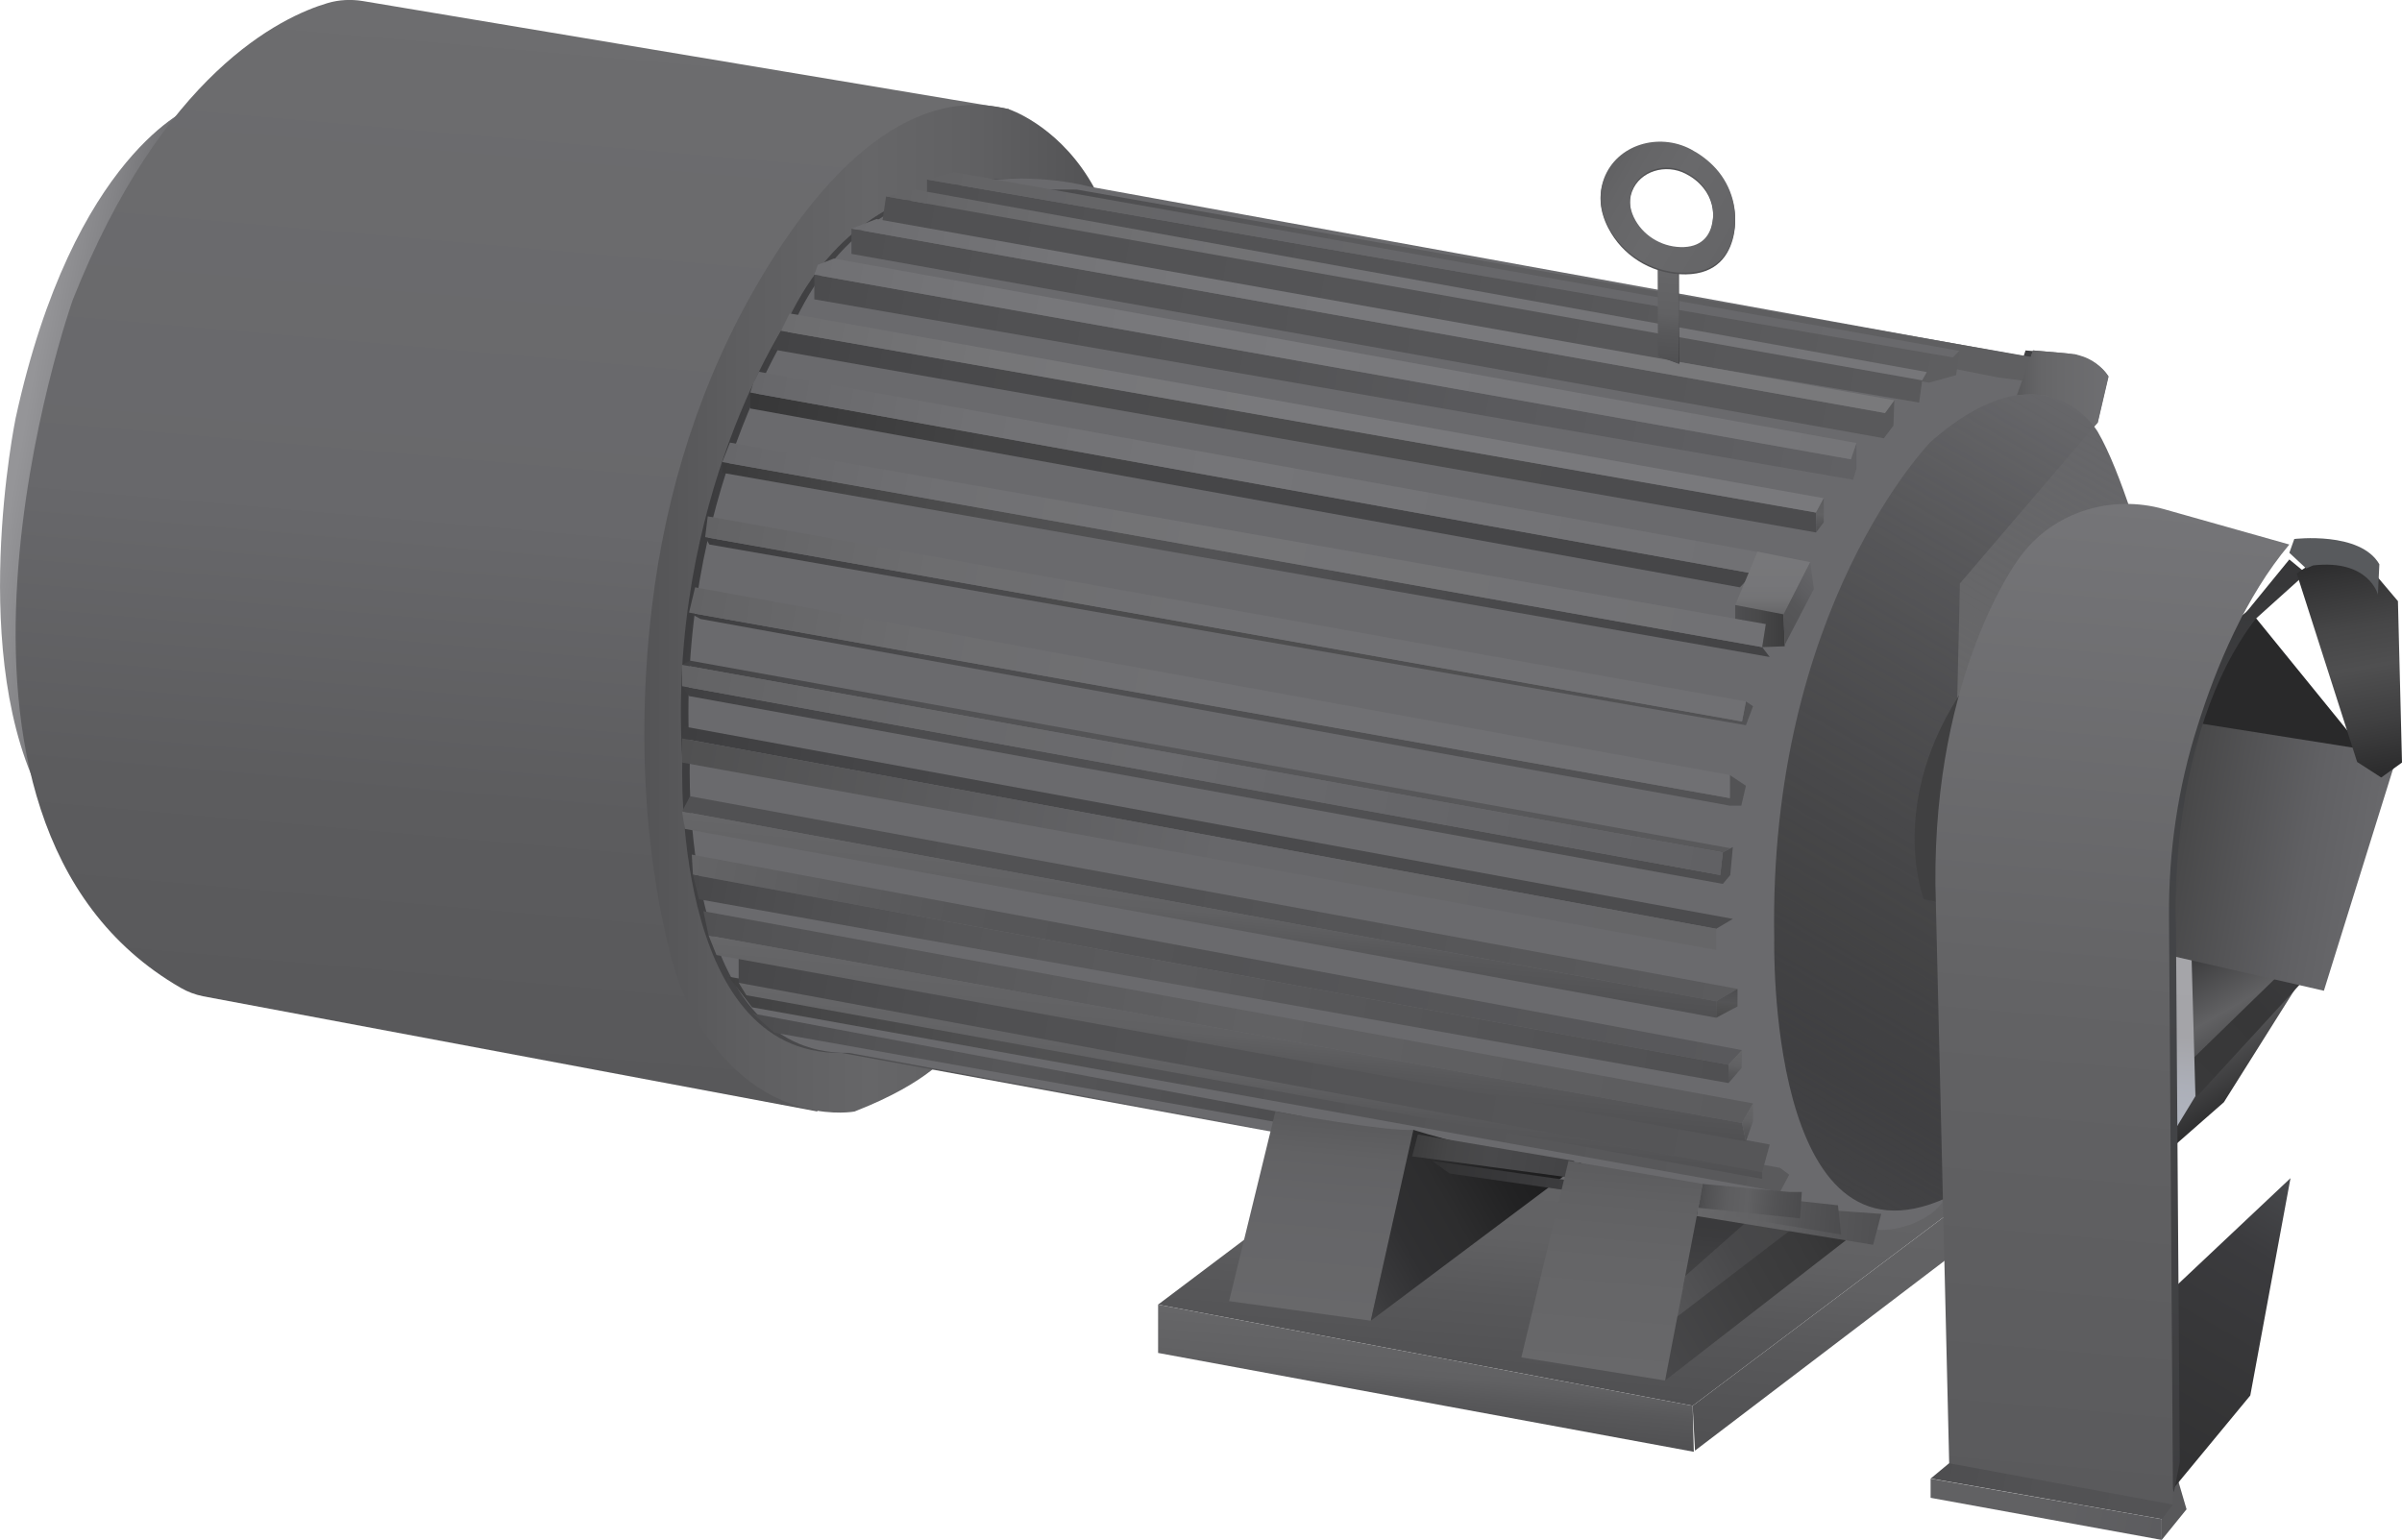 <?xml version="1.0" encoding="utf-8"?>
<svg version="1.1" id="图层_1" xmlns="http://www.w3.org/2000/svg" xmlns:xlink="http://www.w3.org/1999/xlink" x="0px" y="0px"
	 viewBox="0 0 165.45 106.08" style="enable-background:new 0 0 165.45 106.08;" xml:space="preserve">
<g id="电机_3_">
	<linearGradient id="SVGID_105_" gradientUnits="userSpaceOnUse" x1="110.674" y1="76.519" x2="108.955" y2="96.172">
		<stop  offset="0" style="stop-color:#676769"/>
		<stop  offset="0.099" style="stop-color:#656567"/>
		<stop  offset="0.47" style="stop-color:#616163"/>
		<stop  offset="0.684" style="stop-color:#58585A"/>
		<stop  offset="1" style="stop-color:#505052"/>
	</linearGradient>
	<polygon style="fill:url(#SVGID_105_);" points="86.18,85.04 79.77,89.87 116.59,96.84 140.19,79.1 97.35,75.62 	"/>
	<linearGradient id="SVGID_106_" gradientUnits="userSpaceOnUse" x1="150.124" y1="100.066" x2="149.592" y2="106.139">
		<stop  offset="0" style="stop-color:#58585A"/>
		<stop  offset="0.023" style="stop-color:#58585A"/>
		<stop  offset="0.47" style="stop-color:#58585A"/>
		<stop  offset="1" style="stop-color:#58585A"/>
	</linearGradient>
	<polygon style="fill:url(#SVGID_106_);" points="148.9,106.08 148.9,104.65 149.45,100.01 150.61,103.97 	"/>
	<linearGradient id="SVGID_107_" gradientUnits="userSpaceOnUse" x1="98.518" y1="91.512" x2="97.918" y2="98.367">
		<stop  offset="0" style="stop-color:#676769"/>
		<stop  offset="0.099" style="stop-color:#656567"/>
		<stop  offset="0.47" style="stop-color:#616163"/>
		<stop  offset="0.684" style="stop-color:#58585A"/>
		<stop  offset="1" style="stop-color:#505052"/>
	</linearGradient>
	<polygon style="fill:url(#SVGID_107_);" points="79.77,89.87 79.77,93.2 116.67,100.01 116.59,96.84 	"/>
	<linearGradient id="SVGID_108_" gradientUnits="userSpaceOnUse" x1="133.343" y1="99.807" x2="149.829" y2="102.714">
		<stop  offset="0" style="stop-color:#4E4E50"/>
		<stop  offset="0.023" style="stop-color:#4E4E50"/>
		<stop  offset="0.47" style="stop-color:#525254"/>
		<stop  offset="1" style="stop-color:#535355"/>
	</linearGradient>
	<path style="fill:url(#SVGID_108_);" d="M135.43,99.82l-2.44,2.03l15.92,2.8c0-0.01,0.76-1,0.77-1c0-0.03-0.22-3.09-0.21-3.11
		C144.81,100.33,140.07,100.03,135.43,99.82z"/>
	<linearGradient id="SVGID_109_" gradientUnits="userSpaceOnUse" x1="132.861" y1="102.538" x2="149.021" y2="105.388">
		<stop  offset="0" style="stop-color:#616163"/>
		<stop  offset="0.023" style="stop-color:#616163"/>
		<stop  offset="0.47" style="stop-color:#616163"/>
		<stop  offset="1" style="stop-color:#5C5C5F"/>
	</linearGradient>
	<polygon style="fill:url(#SVGID_109_);" points="132.98,103.18 132.98,101.86 148.9,104.65 148.9,106.08 	"/>
	<linearGradient id="SVGID_110_" gradientUnits="userSpaceOnUse" x1="1.513" y1="30.131" x2="14.56" y2="32.431">
		<stop  offset="0" style="stop-color:#959598"/>
		<stop  offset="0.247" style="stop-color:#848487"/>
		<stop  offset="0.514" style="stop-color:#6D6D70"/>
		<stop  offset="0.74" style="stop-color:#6B6B6E"/>
		<stop  offset="0.868" style="stop-color:#636365"/>
		<stop  offset="0.97" style="stop-color:#555558"/>
		<stop  offset="1" style="stop-color:#505052"/>
	</linearGradient>
	<path style="fill:url(#SVGID_110_);" d="M13.25,7.36c0,0-8.18,3.17-12.17,21.43c0,0-3.44,16.65,1.97,26.46L13.25,7.36z"/>
	<linearGradient id="SVGID_111_" gradientUnits="userSpaceOnUse" x1="38.23" y1="1.216" x2="31.826" y2="74.424">
		<stop  offset="0" style="stop-color:#6D6D6F"/>
		<stop  offset="0.066" style="stop-color:#6C6C6E"/>
		<stop  offset="0.47" style="stop-color:#68686B"/>
		<stop  offset="0.492" style="stop-color:#67676A"/>
		<stop  offset="0.742" style="stop-color:#5C5C5E"/>
		<stop  offset="1" style="stop-color:#58585A"/>
	</linearGradient>
	<path style="fill:url(#SVGID_111_);" d="M69.47,7.51L24.98,0.07c-0.8-0.13-1.63-0.09-2.41,0.14C19.32,1.17,11.2,5.07,5.01,20.66
		c0,0-12.66,35.81,7.44,47.39c0.48,0.28,1,0.47,1.54,0.58l42.33,7.94l-9.82-16l0.79-24.71l10.93-22.01c0,0,12.35-3.15,12.83-3.71
		C71.53,9.57,69.47,7.51,69.47,7.51z"/>
	<linearGradient id="SVGID_112_" gradientUnits="userSpaceOnUse" x1="44.377" y1="41.932" x2="77.374" y2="41.932">
		<stop  offset="0" style="stop-color:#545456"/>
		<stop  offset="0.202" style="stop-color:#5E5E60"/>
		<stop  offset="0.47" style="stop-color:#666668"/>
		<stop  offset="0.7" style="stop-color:#606062"/>
		<stop  offset="1" style="stop-color:#505052"/>
	</linearGradient>
	<path style="fill:url(#SVGID_112_);" d="M58.86,76.57c0,0-5.7,1.09-10.09-5.07c-1.15-1.61-1.96-3.43-2.48-5.34
		c-1.05-3.89-2.79-12.62-1.38-24.39c0.95-7.94,3.38-15.65,7.45-22.53c3.93-6.66,9.88-13.52,17.12-11.72c0,0,12.62,4.07,5.97,25.5
		L65.41,72.5C65.41,72.5,64.14,74.51,58.86,76.57z"/>
	<linearGradient id="SVGID_113_" gradientUnits="userSpaceOnUse" x1="47.762" y1="39.467" x2="139.478" y2="55.639">
		<stop  offset="0" style="stop-color:#3C3C3E"/>
		<stop  offset="0.226" style="stop-color:#525254"/>
		<stop  offset="0.518" style="stop-color:#6A6A6D"/>
		<stop  offset="0.638" style="stop-color:#5B5B5E"/>
		<stop  offset="0.859" style="stop-color:#454547"/>
		<stop  offset="1" style="stop-color:#3D3D3F"/>
	</linearGradient>
	<path style="fill:url(#SVGID_113_);" d="M74.5,12.85c0,0-13.94-3.91-20.19,9.12c0,0-8.42,12.31-7.31,30.37
		c0,0-0.85,20.35,10.95,20.19l66.6,12.2h4.43c1.38,0,2.73-0.48,3.8-1.35l0,0l0.48-0.53l0.48-11.09l0.74-31.57l8.76-10.24l0.74-0.84
		l0.74-3.17c0,0-0.77-1.48-3.3-1.64l-1.9-0.16l-0.16,0.48L74.5,12.85z"/>
	<linearGradient id="SVGID_114_" gradientUnits="userSpaceOnUse" x1="98.217" y1="14.66" x2="92.338" y2="81.861">
		<stop  offset="0" style="stop-color:#69696B"/>
		<stop  offset="0.518" style="stop-color:#6A6A6D"/>
		<stop  offset="0.638" style="stop-color:#5B5B5E"/>
		<stop  offset="0.859" style="stop-color:#454547"/>
		<stop  offset="1" style="stop-color:#3D3D3F"/>
	</linearGradient>
	<path com-has-ani="true" com-name="com_stroke" style="fill:#6A6A6D;" d="M75.02,12.85c0,0-13.94-3.91-20.19,9.12c0,0-8.42,12.31-7.31,30.37
		c0,0-0.85,20.35,10.95,20.19l66.6,12.2h4.43c1.38,0,2.73-0.48,3.8-1.35l0,0l0.48-0.53l0.48-11.09l0.74-31.57l8.76-10.24l0.74-0.84
		l0.74-3.17c0,0-0.77-1.48-3.3-1.64l-1.9-0.16l-0.16,0.48L75.02,12.85z"/>
	<linearGradient id="SVGID_115_" gradientUnits="userSpaceOnUse" x1="51.561" y1="27.717" x2="120.677" y2="39.904">
		<stop  offset="0" style="stop-color:#373738"/>
		<stop  offset="0.02" style="stop-color:#383839"/>
		<stop  offset="0.234" style="stop-color:#434344"/>
		<stop  offset="0.47" style="stop-color:#464648"/>
		<stop  offset="1" style="stop-color:#464648"/>
	</linearGradient>
	<polygon style="fill:url(#SVGID_115_);" points="51.68,28.14 51.68,27.04 120.75,39.51 119.84,40.46 	"/>
	<linearGradient id="SVGID_116_" gradientUnits="userSpaceOnUse" x1="51.787" y1="26.436" x2="121.274" y2="38.688">
		<stop  offset="0" style="stop-color:#67676A"/>
		<stop  offset="0.219" style="stop-color:#717174"/>
		<stop  offset="0.47" style="stop-color:#757578"/>
		<stop  offset="1" style="stop-color:#717174"/>
	</linearGradient>
	<polygon style="fill:url(#SVGID_116_);" points="51.89,26.37 52.27,25.61 121.38,38.08 120.75,39.51 51.68,27.04 	"/>
	<linearGradient id="SVGID_117_" gradientUnits="userSpaceOnUse" x1="53.28" y1="23.367" x2="125.201" y2="36.049">
		<stop  offset="0" style="stop-color:#434345"/>
		<stop  offset="0.176" style="stop-color:#49494B"/>
		<stop  offset="0.47" style="stop-color:#4D4D4E"/>
		<stop  offset="1" style="stop-color:#4C4C4E"/>
	</linearGradient>
	<polygon style="fill:url(#SVGID_117_);" points="53.79,22.79 125.09,35.31 125.09,36.68 53.16,24.06 	"/>
	<linearGradient id="SVGID_118_" gradientUnits="userSpaceOnUse" x1="53.899" y1="22.159" x2="125.534" y2="34.791">
		<stop  offset="0" style="stop-color:#6D6D6F"/>
		<stop  offset="0.21" style="stop-color:#767678"/>
		<stop  offset="0.47" style="stop-color:#79797C"/>
		<stop  offset="1" style="stop-color:#79797C"/>
	</linearGradient>
	<polygon style="fill:url(#SVGID_118_);" points="54.39,21.59 53.79,22.79 125.09,35.31 125.62,34.32 	"/>
	<linearGradient id="SVGID_119_" gradientUnits="userSpaceOnUse" x1="125.47" y1="34.307" x2="125.261" y2="36.698">
		<stop  offset="0" style="stop-color:#5C5C5E"/>
		<stop  offset="0.066" style="stop-color:#5D5D5F"/>
		<stop  offset="0.47" style="stop-color:#616163"/>
		<stop  offset="0.684" style="stop-color:#58585A"/>
		<stop  offset="1" style="stop-color:#505052"/>
	</linearGradient>
	<polygon style="fill:url(#SVGID_119_);" points="125.62,35.98 125.09,36.68 125.09,35.31 125.62,34.32 	"/>
	<linearGradient id="SVGID_120_" gradientUnits="userSpaceOnUse" x1="56.034" y1="19.231" x2="127.943" y2="31.911">
		<stop  offset="0" style="stop-color:#4C4C4E"/>
		<stop  offset="0.139" style="stop-color:#505052"/>
		<stop  offset="0.45" style="stop-color:#545456"/>
		<stop  offset="0.623" style="stop-color:#59595C"/>
		<stop  offset="1" style="stop-color:#616164"/>
	</linearGradient>
	<polygon style="fill:url(#SVGID_120_);" points="127.87,30.52 127.49,31.64 56.09,18.92 56.09,20.62 127.64,33.05 127.87,32.3 	"/>
	<linearGradient id="SVGID_121_" gradientUnits="userSpaceOnUse" x1="56.193" y1="18.33" x2="127.797" y2="30.955">
		<stop  offset="0" style="stop-color:#707073"/>
		<stop  offset="0.176" style="stop-color:#767679"/>
		<stop  offset="0.47" style="stop-color:#7A7A7D"/>
		<stop  offset="1" style="stop-color:#757578"/>
	</linearGradient>
	<polygon style="fill:url(#SVGID_121_);" points="127.87,30.52 127.49,31.64 56.09,18.92 56.33,18.24 57.44,17.81 	"/>
	<linearGradient id="SVGID_122_" gradientUnits="userSpaceOnUse" x1="71.772" y1="13.486" x2="139.973" y2="25.511">
		<stop  offset="0" style="stop-color:#49494B"/>
		<stop  offset="0.073" style="stop-color:#4F4F51"/>
		<stop  offset="0.261" style="stop-color:#5A5A5C"/>
		<stop  offset="0.47" style="stop-color:#5E5E60"/>
		<stop  offset="1" style="stop-color:#5F5F61"/>
	</linearGradient>
	<polygon style="fill:url(#SVGID_122_);" points="74.17,13.06 140.13,24.63 139.74,26.28 137.57,25.99 71.85,13.06 	"/>
	<linearGradient id="SVGID_123_" gradientUnits="userSpaceOnUse" x1="63.755" y1="12.895" x2="134.817" y2="25.425">
		<stop  offset="0" style="stop-color:#505052"/>
		<stop  offset="0.51" style="stop-color:#555557"/>
		<stop  offset="1" style="stop-color:#5E5E60"/>
	</linearGradient>
	<polygon style="fill:url(#SVGID_123_);" points="63.85,12.37 63.85,14.17 132.88,26.36 134.74,25.84 134.96,24.17 134.51,24.62 	
		"/>
	<linearGradient id="SVGID_124_" gradientUnits="userSpaceOnUse" x1="60.835" y1="14.61" x2="132.283" y2="27.208">
		<stop  offset="0" style="stop-color:#505052"/>
		<stop  offset="0.47" style="stop-color:#555557"/>
		<stop  offset="1" style="stop-color:#59595B"/>
	</linearGradient>
	<polygon style="fill:url(#SVGID_124_);" points="61.03,13.53 60.71,15.7 132.19,27.73 132.4,26.2 	"/>
	<linearGradient id="SVGID_125_" gradientUnits="userSpaceOnUse" x1="61.089" y1="13.172" x2="132.688" y2="25.797">
		<stop  offset="0" style="stop-color:#636365"/>
		<stop  offset="0.047" style="stop-color:#666668"/>
		<stop  offset="0.265" style="stop-color:#717173"/>
		<stop  offset="0.505" style="stop-color:#747477"/>
		<stop  offset="1" style="stop-color:#767679"/>
	</linearGradient>
	<polygon style="fill:url(#SVGID_125_);" points="63.03,13.06 61.03,13.53 132.4,26.2 132.72,25.63 	"/>
	<linearGradient id="SVGID_126_" gradientUnits="userSpaceOnUse" x1="63.919" y1="11.964" x2="134.907" y2="24.481">
		<stop  offset="0" style="stop-color:#636365"/>
		<stop  offset="0.066" style="stop-color:#646466"/>
		<stop  offset="0.47" style="stop-color:#67676A"/>
		<stop  offset="1" style="stop-color:#69696C"/>
	</linearGradient>
	<polygon style="fill:url(#SVGID_126_);" points="65.71,11.86 63.85,12.37 134.51,24.62 134.96,24.17 	"/>
	<linearGradient id="SVGID_127_" gradientUnits="userSpaceOnUse" x1="138.923" y1="26.765" x2="145.23" y2="26.765">
		<stop  offset="0" style="stop-color:#59595B"/>
		<stop  offset="0.02" style="stop-color:#5A5A5C"/>
		<stop  offset="0.234" style="stop-color:#656567"/>
		<stop  offset="0.47" style="stop-color:#69696B"/>
		<stop  offset="1" style="stop-color:#6E6E71"/>
	</linearGradient>
	<path style="fill:url(#SVGID_127_);" d="M140.03,24.14l-1.11,3.09l0.99-0.07l1.11,0.09l3.22,2.13l0.24-0.28l0.74-3.17v0
		c-0.46-0.71-1.16-1.22-1.97-1.44l-0.32-0.09L140.03,24.14z"/>
	<linearGradient id="SVGID_128_" gradientUnits="userSpaceOnUse" x1="49.691" y1="32.186" x2="121.954" y2="44.928">
		<stop  offset="0" style="stop-color:#3A3A3B"/>
		<stop  offset="0.11" style="stop-color:#454546"/>
		<stop  offset="0.281" style="stop-color:#505051"/>
		<stop  offset="0.47" style="stop-color:#535355"/>
		<stop  offset="0.67" style="stop-color:#4B4B4D"/>
		<stop  offset="1" style="stop-color:#434345"/>
	</linearGradient>
	<polygon style="fill:url(#SVGID_128_);" points="49.75,32.57 49.75,31.83 121.38,44.58 121.9,45.26 	"/>
	<linearGradient id="SVGID_129_" gradientUnits="userSpaceOnUse" x1="49.873" y1="31.152" x2="121.52" y2="43.786">
		<stop  offset="0" style="stop-color:#67676A"/>
		<stop  offset="0.21" style="stop-color:#707073"/>
		<stop  offset="0.47" style="stop-color:#747476"/>
		<stop  offset="1" style="stop-color:#717174"/>
	</linearGradient>
	<polygon style="fill:url(#SVGID_129_);" points="50.28,30.49 49.75,31.83 121.38,44.58 121.63,42.99 	"/>
	<linearGradient id="SVGID_130_" gradientUnits="userSpaceOnUse" x1="48.64" y1="36.582" x2="120.637" y2="49.277">
		<stop  offset="0" style="stop-color:#3C3C3E"/>
		<stop  offset="0.032" style="stop-color:#3E3E40"/>
		<stop  offset="0.24" style="stop-color:#49494B"/>
		<stop  offset="0.47" style="stop-color:#4D4D4E"/>
		<stop  offset="1" style="stop-color:#535355"/>
	</linearGradient>
	<polygon style="fill:url(#SVGID_130_);" points="48.86,37.51 48.57,37 119.99,49.7 120.26,48.32 120.75,48.65 120.26,49.96 	"/>
	<linearGradient id="SVGID_131_" gradientUnits="userSpaceOnUse" x1="48.618" y1="36.33" x2="120.149" y2="48.943">
		<stop  offset="0" style="stop-color:#636365"/>
		<stop  offset="0.219" style="stop-color:#6D6D6F"/>
		<stop  offset="0.47" style="stop-color:#707073"/>
		<stop  offset="1" style="stop-color:#707073"/>
	</linearGradient>
	<polygon style="fill:url(#SVGID_131_);" points="48.75,35.57 48.57,37 119.99,49.7 120.26,48.32 	"/>
	<linearGradient id="SVGID_132_" gradientUnits="userSpaceOnUse" x1="58.559" y1="16.261" x2="130.487" y2="28.944">
		<stop  offset="0" style="stop-color:#505052"/>
		<stop  offset="0.066" style="stop-color:#515153"/>
		<stop  offset="0.47" style="stop-color:#555557"/>
		<stop  offset="1" style="stop-color:#59595B"/>
	</linearGradient>
	<polygon style="fill:url(#SVGID_132_);" points="58.65,15.75 58.65,17.49 129.76,30.19 130.42,29.32 130.48,27.57 129.84,28.45 	
		"/>
	<linearGradient id="SVGID_133_" gradientUnits="userSpaceOnUse" x1="58.719" y1="15.355" x2="130.408" y2="27.995">
		<stop  offset="0" style="stop-color:#6D6D70"/>
		<stop  offset="0.2" style="stop-color:#757578"/>
		<stop  offset="0.47" style="stop-color:#79797C"/>
		<stop  offset="1" style="stop-color:#79797B"/>
	</linearGradient>
	<polygon style="fill:url(#SVGID_133_);" points="60.37,15.09 58.65,15.75 129.84,28.45 130.48,27.57 	"/>
	<linearGradient id="SVGID_134_" gradientUnits="userSpaceOnUse" x1="47.525" y1="41.818" x2="120.171" y2="54.627">
		<stop  offset="0" style="stop-color:#3E3E40"/>
		<stop  offset="0.043" style="stop-color:#414143"/>
		<stop  offset="0.246" style="stop-color:#4C4C4E"/>
		<stop  offset="0.47" style="stop-color:#505052"/>
		<stop  offset="1" style="stop-color:#535355"/>
	</linearGradient>
	<polygon style="fill:url(#SVGID_134_);" points="48.25,42.64 47.46,42.2 119.15,54.98 119.15,53.39 120.26,54.13 119.94,55.5 
		119.15,55.5 	"/>
	<linearGradient id="SVGID_135_" gradientUnits="userSpaceOnUse" x1="47.601" y1="41.384" x2="119.317" y2="54.029">
		<stop  offset="0" style="stop-color:#636365"/>
		<stop  offset="0.219" style="stop-color:#6D6D6F"/>
		<stop  offset="0.47" style="stop-color:#707073"/>
		<stop  offset="1" style="stop-color:#707073"/>
	</linearGradient>
	<polygon style="fill:url(#SVGID_135_);" points="47.88,40.46 47.46,42.2 119.15,54.98 119.15,53.39 	"/>
	<linearGradient id="SVGID_136_" gradientUnits="userSpaceOnUse" x1="46.99" y1="45.751" x2="119.168" y2="58.478">
		<stop  offset="0" style="stop-color:#424244"/>
		<stop  offset="0.064" style="stop-color:#474749"/>
		<stop  offset="0.257" style="stop-color:#525254"/>
		<stop  offset="0.47" style="stop-color:#565658"/>
		<stop  offset="1" style="stop-color:#59595B"/>
	</linearGradient>
	<polygon style="fill:url(#SVGID_136_);" points="47.53,45.51 46.98,45.8 118.67,58.72 119.18,58.43 	"/>
	<linearGradient id="SVGID_137_" gradientUnits="userSpaceOnUse" x1="47.04" y1="46.929" x2="119.285" y2="59.668">
		<stop  offset="0" style="stop-color:#3F3F41"/>
		<stop  offset="0.043" style="stop-color:#424244"/>
		<stop  offset="0.246" style="stop-color:#4D4D4F"/>
		<stop  offset="0.47" style="stop-color:#515153"/>
		<stop  offset="1" style="stop-color:#4E4E50"/>
	</linearGradient>
	<polygon style="fill:url(#SVGID_137_);" points="47.46,47.95 46.98,47.27 118.49,60.28 118.67,58.72 119.36,58.35 119.18,60.28 
		118.67,60.89 	"/>
	<linearGradient id="SVGID_138_" gradientUnits="userSpaceOnUse" x1="46.821" y1="46.71" x2="118.65" y2="59.375">
		<stop  offset="0" style="stop-color:#636365"/>
		<stop  offset="0.16" style="stop-color:#68686A"/>
		<stop  offset="0.465" style="stop-color:#6B6B6E"/>
		<stop  offset="0.532" style="stop-color:#69696C"/>
		<stop  offset="1" style="stop-color:#616164"/>
	</linearGradient>
	<polygon style="fill:url(#SVGID_138_);" points="46.98,45.8 46.98,47.27 118.49,60.28 118.67,58.72 	"/>
	<linearGradient id="SVGID_139_" gradientUnits="userSpaceOnUse" x1="47.007" y1="50.723" x2="119.331" y2="63.476">
		<stop  offset="0" style="stop-color:#3E3E40"/>
		<stop  offset="0.2" style="stop-color:#464648"/>
		<stop  offset="0.47" style="stop-color:#4A4A4C"/>
		<stop  offset="1" style="stop-color:#4C4C4E"/>
	</linearGradient>
	<polygon style="fill:url(#SVGID_139_);" points="47.13,50.05 46.98,50.87 118.21,63.98 119.36,63.3 	"/>
	<linearGradient id="SVGID_140_" gradientUnits="userSpaceOnUse" x1="46.809" y1="51.846" x2="118.385" y2="64.466">
		<stop  offset="0" style="stop-color:#505051"/>
		<stop  offset="0.52" style="stop-color:#67676A"/>
		<stop  offset="1" style="stop-color:#666668"/>
	</linearGradient>
	<polygon style="fill:url(#SVGID_140_);" points="46.98,50.87 46.99,52.53 118.21,65.44 118.21,63.98 	"/>
	<linearGradient id="SVGID_141_" gradientUnits="userSpaceOnUse" x1="47.035" y1="55.589" x2="119.631" y2="68.389">
		<stop  offset="0" style="stop-color:#515153"/>
		<stop  offset="0.48" style="stop-color:#525254"/>
		<stop  offset="0.51" style="stop-color:#535355"/>
		<stop  offset="1" style="stop-color:#5B5B5D"/>
	</linearGradient>
	<polygon style="fill:url(#SVGID_141_);" points="46.98,55.9 47.53,54.85 119.68,68.12 118.21,68.97 	"/>
	<linearGradient id="SVGID_142_" gradientUnits="userSpaceOnUse" x1="50.006" y1="68.279" x2="123.195" y2="81.184">
		<stop  offset="0" style="stop-color:#404041"/>
		<stop  offset="0.064" style="stop-color:#454546"/>
		<stop  offset="0.257" style="stop-color:#505051"/>
		<stop  offset="0.47" style="stop-color:#535355"/>
		<stop  offset="1" style="stop-color:#5A5A5C"/>
	</linearGradient>
	<polygon style="fill:url(#SVGID_142_);" points="122.61,80.45 50.18,67.28 51.8,69.39 122.61,82.11 123.24,80.92 	"/>
	<linearGradient id="SVGID_143_" gradientUnits="userSpaceOnUse" x1="82.943" y1="59.045" x2="82.25" y2="66.967">
		<stop  offset="0" style="stop-color:#676769"/>
		<stop  offset="0.099" style="stop-color:#656567"/>
		<stop  offset="0.47" style="stop-color:#616163"/>
		<stop  offset="0.684" style="stop-color:#58585A"/>
		<stop  offset="1" style="stop-color:#505052"/>
	</linearGradient>
	<polygon style="fill:url(#SVGID_143_);" points="47.17,57.1 46.98,55.9 118.21,68.97 118.21,70.11 	"/>
	<linearGradient id="SVGID_144_" gradientUnits="userSpaceOnUse" x1="119.04" y1="68.065" x2="118.856" y2="70.17">
		<stop  offset="0" style="stop-color:#4B4B4D"/>
		<stop  offset="0.162" style="stop-color:#505052"/>
		<stop  offset="0.47" style="stop-color:#545456"/>
		<stop  offset="0.568" style="stop-color:#525253"/>
		<stop  offset="1" style="stop-color:#4A4A4B"/>
	</linearGradient>
	<polygon style="fill:url(#SVGID_144_);" points="119.68,69.33 119.68,68.12 118.21,68.97 118.21,70.11 	"/>
	<linearGradient id="SVGID_145_" gradientUnits="userSpaceOnUse" x1="47.488" y1="59.784" x2="119.956" y2="72.562">
		<stop  offset="0" style="stop-color:#646466"/>
		<stop  offset="0.033" style="stop-color:#626264"/>
		<stop  offset="0.25" style="stop-color:#575759"/>
		<stop  offset="0.49" style="stop-color:#535355"/>
		<stop  offset="1" style="stop-color:#59595C"/>
	</linearGradient>
	<polygon style="fill:url(#SVGID_145_);" points="47.65,58.87 47.73,60.26 119.06,73.35 119.99,72.34 	"/>
	<linearGradient id="SVGID_146_" gradientUnits="userSpaceOnUse" x1="47.581" y1="61.121" x2="119.212" y2="73.751">
		<stop  offset="0" style="stop-color:#48484A"/>
		<stop  offset="0.054" style="stop-color:#4C4C4E"/>
		<stop  offset="0.252" style="stop-color:#575759"/>
		<stop  offset="0.47" style="stop-color:#5B5B5D"/>
		<stop  offset="0.568" style="stop-color:#58585A"/>
		<stop  offset="1" style="stop-color:#505052"/>
	</linearGradient>
	<polygon style="fill:url(#SVGID_146_);" points="48.15,61.95 47.73,60.26 119.06,73.35 119.06,74.61 	"/>
	<linearGradient id="SVGID_147_" gradientUnits="userSpaceOnUse" x1="119.609" y1="72.31" x2="119.406" y2="74.639">
		<stop  offset="0" style="stop-color:#676769"/>
		<stop  offset="0.099" style="stop-color:#656567"/>
		<stop  offset="0.47" style="stop-color:#616163"/>
		<stop  offset="0.684" style="stop-color:#58585A"/>
		<stop  offset="1" style="stop-color:#505052"/>
	</linearGradient>
	<polygon style="fill:url(#SVGID_147_);" points="119.96,73.57 119.06,74.61 119.06,73.35 119.99,72.34 	"/>
	<linearGradient id="SVGID_148_" gradientUnits="userSpaceOnUse" x1="50.672" y1="67.042" x2="121.765" y2="79.578">
		<stop  offset="0" style="stop-color:#474749"/>
		<stop  offset="0.2" style="stop-color:#4F4F51"/>
		<stop  offset="0.47" style="stop-color:#535355"/>
		<stop  offset="1" style="stop-color:#565658"/>
	</linearGradient>
	<polygon style="fill:url(#SVGID_148_);" points="121.9,78.84 121.38,80.74 50.88,67.7 50.88,65.85 	"/>
	<linearGradient id="SVGID_149_" gradientUnits="userSpaceOnUse" x1="48.279" y1="63.726" x2="120.663" y2="76.489">
		<stop  offset="0" style="stop-color:#515153"/>
		<stop  offset="0.107" style="stop-color:#555557"/>
		<stop  offset="0.525" style="stop-color:#616163"/>
		<stop  offset="1" style="stop-color:#5C5C5E"/>
	</linearGradient>
	<polygon style="fill:url(#SVGID_149_);" points="48.45,62.77 48.81,64.45 119.99,77.36 120.75,76.01 	"/>
	<linearGradient id="SVGID_150_" gradientUnits="userSpaceOnUse" x1="84.879" y1="67.602" x2="84.191" y2="75.471">
		<stop  offset="0" style="stop-color:#676769"/>
		<stop  offset="0.099" style="stop-color:#656567"/>
		<stop  offset="0.47" style="stop-color:#616163"/>
		<stop  offset="0.684" style="stop-color:#58585A"/>
		<stop  offset="1" style="stop-color:#505052"/>
	</linearGradient>
	<polygon style="fill:url(#SVGID_150_);" points="49.35,65.79 48.81,64.45 119.99,77.36 120.26,78.63 	"/>
	<linearGradient id="SVGID_151_" gradientUnits="userSpaceOnUse" x1="120.486" y1="75.99" x2="120.255" y2="78.626">
		<stop  offset="0" style="stop-color:#676769"/>
		<stop  offset="0.099" style="stop-color:#656567"/>
		<stop  offset="0.47" style="stop-color:#616163"/>
		<stop  offset="0.684" style="stop-color:#58585A"/>
		<stop  offset="1" style="stop-color:#505052"/>
	</linearGradient>
	<polygon style="fill:url(#SVGID_151_);" points="120.75,77.24 120.26,78.63 119.99,77.36 120.75,76.01 	"/>
	<linearGradient id="SVGID_152_" gradientUnits="userSpaceOnUse" x1="86.451" y1="70.811" x2="85.813" y2="78.102">
		<stop  offset="0" style="stop-color:#676769"/>
		<stop  offset="0.099" style="stop-color:#656567"/>
		<stop  offset="0.47" style="stop-color:#616163"/>
		<stop  offset="0.684" style="stop-color:#58585A"/>
		<stop  offset="1" style="stop-color:#505052"/>
	</linearGradient>
	<polygon style="fill:url(#SVGID_152_);" points="51.41,68.56 50.88,67.7 121.38,80.74 121.38,81.21 	"/>
	<linearGradient id="SVGID_153_" gradientUnits="userSpaceOnUse" x1="51.757" y1="70.366" x2="89.919" y2="77.095">
		<stop  offset="0" style="stop-color:#4C4C4E"/>
		<stop  offset="0.189" style="stop-color:#535355"/>
		<stop  offset="0.47" style="stop-color:#575759"/>
		<stop  offset="0.537" style="stop-color:#555557"/>
		<stop  offset="1" style="stop-color:#4D4D4F"/>
	</linearGradient>
	<polygon style="fill:url(#SVGID_153_);" points="89.82,76.92 51.85,69.82 53.34,71.14 89.82,77.64 	"/>
	<linearGradient id="SVGID_154_" gradientUnits="userSpaceOnUse" x1="129.249" y1="78.144" x2="127.262" y2="100.848">
		<stop  offset="0" style="stop-color:#676769"/>
		<stop  offset="0.099" style="stop-color:#656567"/>
		<stop  offset="0.47" style="stop-color:#616163"/>
		<stop  offset="0.684" style="stop-color:#58585A"/>
		<stop  offset="1" style="stop-color:#505052"/>
	</linearGradient>
	<polygon style="fill:url(#SVGID_154_);" points="116.75,99.93 116.59,96.84 140.19,79.1 133.93,86.86 	"/>
	<linearGradient id="SVGID_155_" gradientUnits="userSpaceOnUse" x1="91.6" y1="76.896" x2="90.398" y2="90.628">
		<stop  offset="0" style="stop-color:#5A5A5C"/>
		<stop  offset="0.2" style="stop-color:#626264"/>
		<stop  offset="0.47" style="stop-color:#656568"/>
		<stop  offset="1" style="stop-color:#68686A"/>
	</linearGradient>
	<path style="fill:url(#SVGID_155_);" d="M97.35,77.83l-2.93,13.15l-9.76-1.35l3.19-13.07C87.84,76.57,95.6,77.99,97.35,77.83z"/>
	<linearGradient id="SVGID_156_" gradientUnits="userSpaceOnUse" x1="91.937" y1="86.685" x2="107.505" y2="77.696">
		<stop  offset="0" style="stop-color:#424244"/>
		<stop  offset="0.081" style="stop-color:#3B3B3D"/>
		<stop  offset="0.266" style="stop-color:#303032"/>
		<stop  offset="0.47" style="stop-color:#2D2D2E"/>
		<stop  offset="0.708" style="stop-color:#222223"/>
		<stop  offset="1" style="stop-color:#1A1A1B"/>
	</linearGradient>
	<path style="fill:url(#SVGID_156_);" d="M108.91,80.12L94.42,90.98l2.93-13.15C97.35,77.83,103.44,79.8,108.91,80.12z"/>
	<linearGradient id="SVGID_157_" gradientUnits="userSpaceOnUse" x1="98.602" y1="80.123" x2="108.707" y2="81.905">
		<stop  offset="0" style="stop-color:#313132"/>
		<stop  offset="0.124" style="stop-color:#343435"/>
		<stop  offset="0.47" style="stop-color:#373739"/>
		<stop  offset="1" style="stop-color:#3D3D3F"/>
	</linearGradient>
	<polygon style="fill:url(#SVGID_157_);" points="98.63,79.97 108.67,81.4 108.67,82.11 99.85,80.84 	"/>
	<linearGradient id="SVGID_158_" gradientUnits="userSpaceOnUse" x1="97.409" y1="78.855" x2="108.495" y2="80.81">
		<stop  offset="0" style="stop-color:#3D3D3E"/>
		<stop  offset="0.21" style="stop-color:#464647"/>
		<stop  offset="0.47" style="stop-color:#49494B"/>
		<stop  offset="1" style="stop-color:#434345"/>
	</linearGradient>
	<polygon style="fill:url(#SVGID_158_);" points="97.66,78.15 108.43,79.97 108.43,81.16 97.27,79.66 	"/>
	<linearGradient id="SVGID_159_" gradientUnits="userSpaceOnUse" x1="119.283" y1="81.73" x2="118.623" y2="89.275">
		<stop  offset="0" style="stop-color:#373738"/>
		<stop  offset="0.066" style="stop-color:#383839"/>
		<stop  offset="0.465" style="stop-color:#3B3B3D"/>
		<stop  offset="0.532" style="stop-color:#3D3D3F"/>
		<stop  offset="1" style="stop-color:#454546"/>
	</linearGradient>
	<polygon style="fill:url(#SVGID_159_);" points="117.3,81.56 122.21,84.41 115.48,89 	"/>
	<linearGradient id="SVGID_160_" gradientUnits="userSpaceOnUse" x1="114.582" y1="89.417" x2="124.53" y2="83.674">
		<stop  offset="0" style="stop-color:#565658"/>
		<stop  offset="0.09" style="stop-color:#535355"/>
		<stop  offset="0.512" style="stop-color:#48484A"/>
		<stop  offset="0.977" style="stop-color:#454546"/>
		<stop  offset="0.983" style="stop-color:#48484A"/>
		<stop  offset="1" style="stop-color:#505052"/>
	</linearGradient>
	<polygon style="fill:url(#SVGID_160_);" points="120.75,83.77 116.08,87.9 115.48,90.98 124.59,83.77 	"/>
	<linearGradient id="SVGID_161_" gradientUnits="userSpaceOnUse" x1="113.475" y1="92.994" x2="128.438" y2="84.355">
		<stop  offset="0" style="stop-color:#49494B"/>
		<stop  offset="0.022" style="stop-color:#48484A"/>
		<stop  offset="0.47" style="stop-color:#3E3E3F"/>
		<stop  offset="0.763" style="stop-color:#39393A"/>
		<stop  offset="1" style="stop-color:#303031"/>
	</linearGradient>
	<polygon style="fill:url(#SVGID_161_);" points="114.69,95.1 128.47,84.41 124.59,83.77 115.16,90.98 	"/>
	<linearGradient id="SVGID_162_" gradientUnits="userSpaceOnUse" x1="116.89" y1="83.599" x2="129.482" y2="84.7">
		<stop  offset="0" style="stop-color:#676769"/>
		<stop  offset="0.099" style="stop-color:#656567"/>
		<stop  offset="0.47" style="stop-color:#616163"/>
		<stop  offset="0.684" style="stop-color:#58585A"/>
		<stop  offset="1" style="stop-color:#505052"/>
	</linearGradient>
	<polygon style="fill:url(#SVGID_162_);" points="116.87,83.77 129.02,85.75 129.58,83.62 117.07,82.74 	"/>
	<linearGradient id="SVGID_163_" gradientUnits="userSpaceOnUse" x1="116.899" y1="83.112" x2="126.897" y2="83.986">
		<stop  offset="0" style="stop-color:#676769"/>
		<stop  offset="0.47" style="stop-color:#616163"/>
		<stop  offset="0.729" style="stop-color:#545456"/>
		<stop  offset="1" style="stop-color:#4C4C4E"/>
	</linearGradient>
	<path style="fill:url(#SVGID_163_);" d="M117.2,82.11c0.48-0.08,9.4,0.92,9.4,0.92l0.21,2.01l-9.93-1.64L117.2,82.11z"/>
	<linearGradient id="SVGID_164_" gradientUnits="userSpaceOnUse" x1="117.054" y1="82.409" x2="124.073" y2="83.023">
		<stop  offset="0" style="stop-color:#4B4B4D"/>
		<stop  offset="0.081" style="stop-color:#525254"/>
		<stop  offset="0.266" style="stop-color:#5D5D5F"/>
		<stop  offset="0.47" style="stop-color:#616163"/>
		<stop  offset="0.737" style="stop-color:#535355"/>
		<stop  offset="1" style="stop-color:#4B4B4D"/>
	</linearGradient>
	<polygon style="fill:url(#SVGID_164_);" points="123.24,82.11 124.11,82.11 123.99,83.93 116.98,83.2 117.3,81.56 	"/>
	<linearGradient id="SVGID_165_" gradientUnits="userSpaceOnUse" x1="111.68" y1="80.291" x2="110.418" y2="94.724">
		<stop  offset="0" style="stop-color:#5C5C5E"/>
		<stop  offset="0.162" style="stop-color:#616163"/>
		<stop  offset="0.47" style="stop-color:#656567"/>
		<stop  offset="1" style="stop-color:#68686A"/>
	</linearGradient>
	<polygon style="fill:url(#SVGID_165_);" points="117.3,81.56 114.69,95.1 104.79,93.51 108.04,79.97 	"/>
	<linearGradient id="SVGID_166_" gradientUnits="userSpaceOnUse" x1="149.023" y1="31.624" x2="121.608" y2="79.108">
		<stop  offset="0" style="stop-color:#67676A"/>
		<stop  offset="0.703" style="stop-color:#333334;stop-opacity:0.7"/>
		<stop  offset="0.873" style="stop-color:#3A3A3C;stop-opacity:0.875"/>
		<stop  offset="0.995" style="stop-color:#434345"/>
	</linearGradient>
	<path style="fill:url(#SVGID_166_);" d="M144.49,29.74c0,0-3.62-6.24-11.51,0.7c0,0-11.19,11.44-10.77,34.25
		c0,0-0.53,23.44,11.83,17.84l4.54-2.56l9.22-41.43C147.79,38.54,146.15,32.57,144.49,29.74z"/>
	<linearGradient id="SVGID_167_" gradientUnits="userSpaceOnUse" x1="150.477" y1="63.461" x2="156.976" y2="74.716">
		<stop  offset="0" style="stop-color:#272728"/>
		<stop  offset="0.52" style="stop-color:#616163"/>
		<stop  offset="1" style="stop-color:#2D2D2E"/>
	</linearGradient>
	<polygon style="fill:url(#SVGID_167_);" points="148.9,64.37 160.7,63.98 153.18,75.93 149.93,78.78 148.9,77.91 	"/>
	<linearGradient id="SVGID_168_" gradientUnits="userSpaceOnUse" x1="158.548" y1="81.611" x2="147.325" y2="101.051">
		<stop  offset="0" style="stop-color:#494A4D"/>
		<stop  offset="0.054" style="stop-color:#454649"/>
		<stop  offset="0.252" style="stop-color:#3B3B3E"/>
		<stop  offset="0.47" style="stop-color:#38383A"/>
		<stop  offset="1" style="stop-color:#313132"/>
	</linearGradient>
	<polygon style="fill:url(#SVGID_168_);" points="149.45,89 149.77,102.46 155,96.13 157.77,81.16 	"/>
	<polygon style="fill:#29292A;" points="154.92,42 151.83,44.58 148.5,51.58 162.6,56.18 162.16,50.91 	"/>
	<linearGradient id="SVGID_169_" gradientUnits="userSpaceOnUse" x1="159.972" y1="65.442" x2="150.628" y2="74.786">
		<stop  offset="0" style="stop-color:#3E3F42"/>
		<stop  offset="0.176" style="stop-color:#3A3A3C"/>
		<stop  offset="0.47" style="stop-color:#373738"/>
		<stop  offset="1" style="stop-color:#39393A"/>
	</linearGradient>
	<polygon style="fill:url(#SVGID_169_);" points="159.36,64.83 150.67,73.29 151.35,75.51 159.64,66.48 	"/>
	<linearGradient id="SVGID_170_" gradientUnits="userSpaceOnUse" x1="150.956" y1="65.746" x2="149.903" y2="77.787">
		<stop  offset="0" style="stop-color:#A5A5A9"/>
		<stop  offset="0.47" style="stop-color:#A4A4A8"/>
		<stop  offset="0.753" style="stop-color:#ACAFB8"/>
		<stop  offset="1" style="stop-color:#B0B5C0"/>
	</linearGradient>
	<polygon style="fill:url(#SVGID_170_);" points="149.84,65.75 149.84,77.78 151.22,75.51 150.95,65.75 	"/>
	<linearGradient id="SVGID_171_" gradientUnits="userSpaceOnUse" x1="132.158" y1="54.755" x2="163.666" y2="60.311">
		<stop  offset="0" style="stop-color:#404041"/>
		<stop  offset="0.47" style="stop-color:#3D3D3E"/>
		<stop  offset="0.578" style="stop-color:#49494A"/>
		<stop  offset="0.84" style="stop-color:#606063"/>
		<stop  offset="1" style="stop-color:#69696C"/>
	</linearGradient>
	<path style="fill:url(#SVGID_171_);" d="M135.36,47.27l29.78,4.72l-5.07,16.26l-27.56-6.32C132.51,61.94,129.89,55.19,135.36,47.27
		z"/>
	<linearGradient id="SVGID_172_" gradientUnits="userSpaceOnUse" x1="154.643" y1="38.277" x2="149.005" y2="102.728">
		<stop  offset="0" style="stop-color:#363638"/>
		<stop  offset="0.02" style="stop-color:#373739"/>
		<stop  offset="0.234" style="stop-color:#414244"/>
		<stop  offset="0.47" style="stop-color:#444548"/>
		<stop  offset="1" style="stop-color:#3E3E40"/>
	</linearGradient>
	<path style="fill:url(#SVGID_172_);" d="M149.74,102.79l0.4-2.06l-0.26-36.76c0,0-0.74-13.2,5.49-21.34l3.48-3.13l-1.16-0.96
		l-3.34,4.09l-1.73,0.84l-1.74,4.98l-1.5,5.62l-0.87,5.07l0.48,41.86L149.74,102.79z"/>
	<linearGradient id="SVGID_173_" gradientUnits="userSpaceOnUse" x1="146.645" y1="34.69" x2="140.68" y2="102.864">
		<stop  offset="0" style="stop-color:#757578"/>
		<stop  offset="0.47" style="stop-color:#646466"/>
		<stop  offset="0.537" style="stop-color:#626264"/>
		<stop  offset="1" style="stop-color:#5A5A5C"/>
	</linearGradient>
	<path style="fill:url(#SVGID_173_);" d="M157.69,37.51l-8.65-2.44c-3.58-1.01-7.48,0.16-9.75,3.1c-0.1,0.12-0.19,0.25-0.28,0.38
		c0,0-5.81,7.77-5.7,22.34l0.95,39.91l15.42,2.85l-0.28-40.52c-0.03-4.45,0.61-8.88,1.97-13.12
		C152.65,45.92,154.68,41.09,157.69,37.51z"/>
	<linearGradient id="SVGID_174_" gradientUnits="userSpaceOnUse" x1="161.258" y1="38.023" x2="164" y2="53.567">
		<stop  offset="0" style="stop-color:#2A2A2B"/>
		<stop  offset="0.026" style="stop-color:#2C2C2D"/>
		<stop  offset="0.331" style="stop-color:#464647"/>
		<stop  offset="0.515" style="stop-color:#4F4F50"/>
		<stop  offset="0.758" style="stop-color:#3F3F40"/>
		<stop  offset="1" style="stop-color:#2A2A2B"/>
	</linearGradient>
	<polygon style="fill:url(#SVGID_174_);" points="158.2,39.51 160.02,38.24 163.19,39.07 165.17,41.41 165.45,52.53 164.02,53.56 
		162.36,52.49 	"/>
	<path style="fill:#585A5D;" d="M163.79,40.96c0,0-0.61-2.45-4.46-2.01l-0.48,0.21l-1.16-1.08l0.34-0.95c0,0,4.54-0.55,5.86,1.74
		L163.79,40.96z"/>
	<g>
		<linearGradient id="SVGID_175_" gradientUnits="userSpaceOnUse" x1="122.103" y1="42.318" x2="122.103" y2="38.002">
			<stop  offset="0" style="stop-color:#666668"/>
			<stop  offset="0.032" style="stop-color:#68686A"/>
			<stop  offset="0.24" style="stop-color:#737375"/>
			<stop  offset="0.47" style="stop-color:#767679"/>
			<stop  offset="1" style="stop-color:#78787A"/>
		</linearGradient>
		<polygon style="fill:url(#SVGID_175_);" points="121.06,38 119.52,41.68 122.85,42.32 124.69,38.73 		"/>
		<linearGradient id="SVGID_176_" gradientUnits="userSpaceOnUse" x1="119.52" y1="43.13" x2="122.925" y2="43.13">
			<stop  offset="0" style="stop-color:#505052"/>
			<stop  offset="0.145" style="stop-color:#4C4C4E"/>
			<stop  offset="0.47" style="stop-color:#49494A"/>
			<stop  offset="0.594" style="stop-color:#454546"/>
			<stop  offset="1" style="stop-color:#3D3D3E"/>
		</linearGradient>
		<polygon style="fill:url(#SVGID_176_);" points="122.93,44.52 121.38,44.58 121.63,42.99 119.52,42.62 119.52,41.68 122.85,42.32 
					"/>
		<linearGradient id="SVGID_177_" gradientUnits="userSpaceOnUse" x1="121.938" y1="43.447" x2="125.673" y2="39.713">
			<stop  offset="0" style="stop-color:#505052"/>
			<stop  offset="0.124" style="stop-color:#535355"/>
			<stop  offset="0.47" style="stop-color:#575759"/>
			<stop  offset="0.67" style="stop-color:#5E5E61"/>
			<stop  offset="1" style="stop-color:#666669"/>
		</linearGradient>
		<polygon style="fill:url(#SVGID_177_);" points="124.94,40.57 122.93,44.43 122.85,42.32 124.69,38.73 		"/>
	</g>
	<g>
		<linearGradient id="SVGID_178_" gradientUnits="userSpaceOnUse" x1="115.229" y1="18.655" x2="114.676" y2="24.973">
			<stop  offset="0" style="stop-color:#434345"/>
			<stop  offset="0.103" style="stop-color:#4D4D4F"/>
			<stop  offset="0.277" style="stop-color:#58585A"/>
			<stop  offset="0.47" style="stop-color:#5C5C5E"/>
			<stop  offset="0.79" style="stop-color:#464648"/>
			<stop  offset="1" style="stop-color:#3E3E40"/>
		</linearGradient>
		<polygon style="fill:url(#SVGID_178_);" points="114.23,18.57 114.25,24.53 115.68,25.06 115.65,18.73 		"/>
		<linearGradient id="SVGID_179_" gradientUnits="userSpaceOnUse" x1="115.18" y1="18.655" x2="114.627" y2="24.973">
			<stop  offset="0" style="stop-color:#676769"/>
			<stop  offset="0.099" style="stop-color:#656567"/>
			<stop  offset="0.47" style="stop-color:#616163"/>
			<stop  offset="0.684" style="stop-color:#58585A"/>
			<stop  offset="1" style="stop-color:#505052"/>
		</linearGradient>
		<polygon style="fill:url(#SVGID_179_);" points="114.18,18.57 114.2,24.53 115.63,25.06 115.6,18.73 		"/>
		<linearGradient id="SVGID_180_" gradientUnits="userSpaceOnUse" x1="111.493" y1="10.926" x2="118.545" y2="17.979">
			<stop  offset="0" style="stop-color:#515153"/>
			<stop  offset="0.47" style="stop-color:#535355"/>
			<stop  offset="1" style="stop-color:#515153"/>
		</linearGradient>
		<path style="fill:url(#SVGID_180_);" d="M119.4,16.28c0.36-1.61-0.1-3.32-1.2-4.55c-0.53-0.59-1.14-1.02-1.74-1.34
			c-2.23-1.17-5.09-0.31-5.97,2c-0.52,1.38-0.13,2.66,0.49,3.68c1.08,1.78,3.06,2.86,5.14,2.83
			C118.29,18.87,119.11,17.55,119.4,16.28z M115.99,17.13c-1.36,0.05-2.67-0.66-3.34-1.84c-0.34-0.6-0.53-1.33-0.23-2.11
			c0.54-1.4,2.31-1.92,3.69-1.21c0.43,0.22,0.86,0.53,1.22,0.98c0.55,0.67,0.78,1.57,0.63,2.42
			C117.83,16.17,117.37,17.07,115.99,17.13z"/>
		<linearGradient id="SVGID_181_" gradientUnits="userSpaceOnUse" x1="110.711" y1="11.804" x2="119.284" y2="16.754">
			<stop  offset="0" style="stop-color:#616163"/>
			<stop  offset="0.145" style="stop-color:#656567"/>
			<stop  offset="0.47" style="stop-color:#69696B"/>
			<stop  offset="1" style="stop-color:#656567"/>
		</linearGradient>
		<path style="fill:url(#SVGID_181_);" d="M119.4,16.17c0.36-1.61-0.1-3.32-1.2-4.55c-0.53-0.59-1.14-1.02-1.74-1.34
			c-2.23-1.17-5.09-0.31-5.97,2c-0.52,1.38-0.13,2.66,0.49,3.68c1.08,1.78,3.06,2.86,5.14,2.83
			C118.29,18.76,119.11,17.44,119.4,16.17z M115.99,17.02c-1.36,0.05-2.67-0.66-3.34-1.84c-0.34-0.6-0.53-1.33-0.23-2.11
			c0.54-1.4,2.31-1.92,3.69-1.21c0.43,0.22,0.86,0.53,1.22,0.98c0.55,0.67,0.78,1.57,0.63,2.42
			C117.83,16.06,117.37,16.96,115.99,17.02z"/>
	</g>
</g>
</svg>
